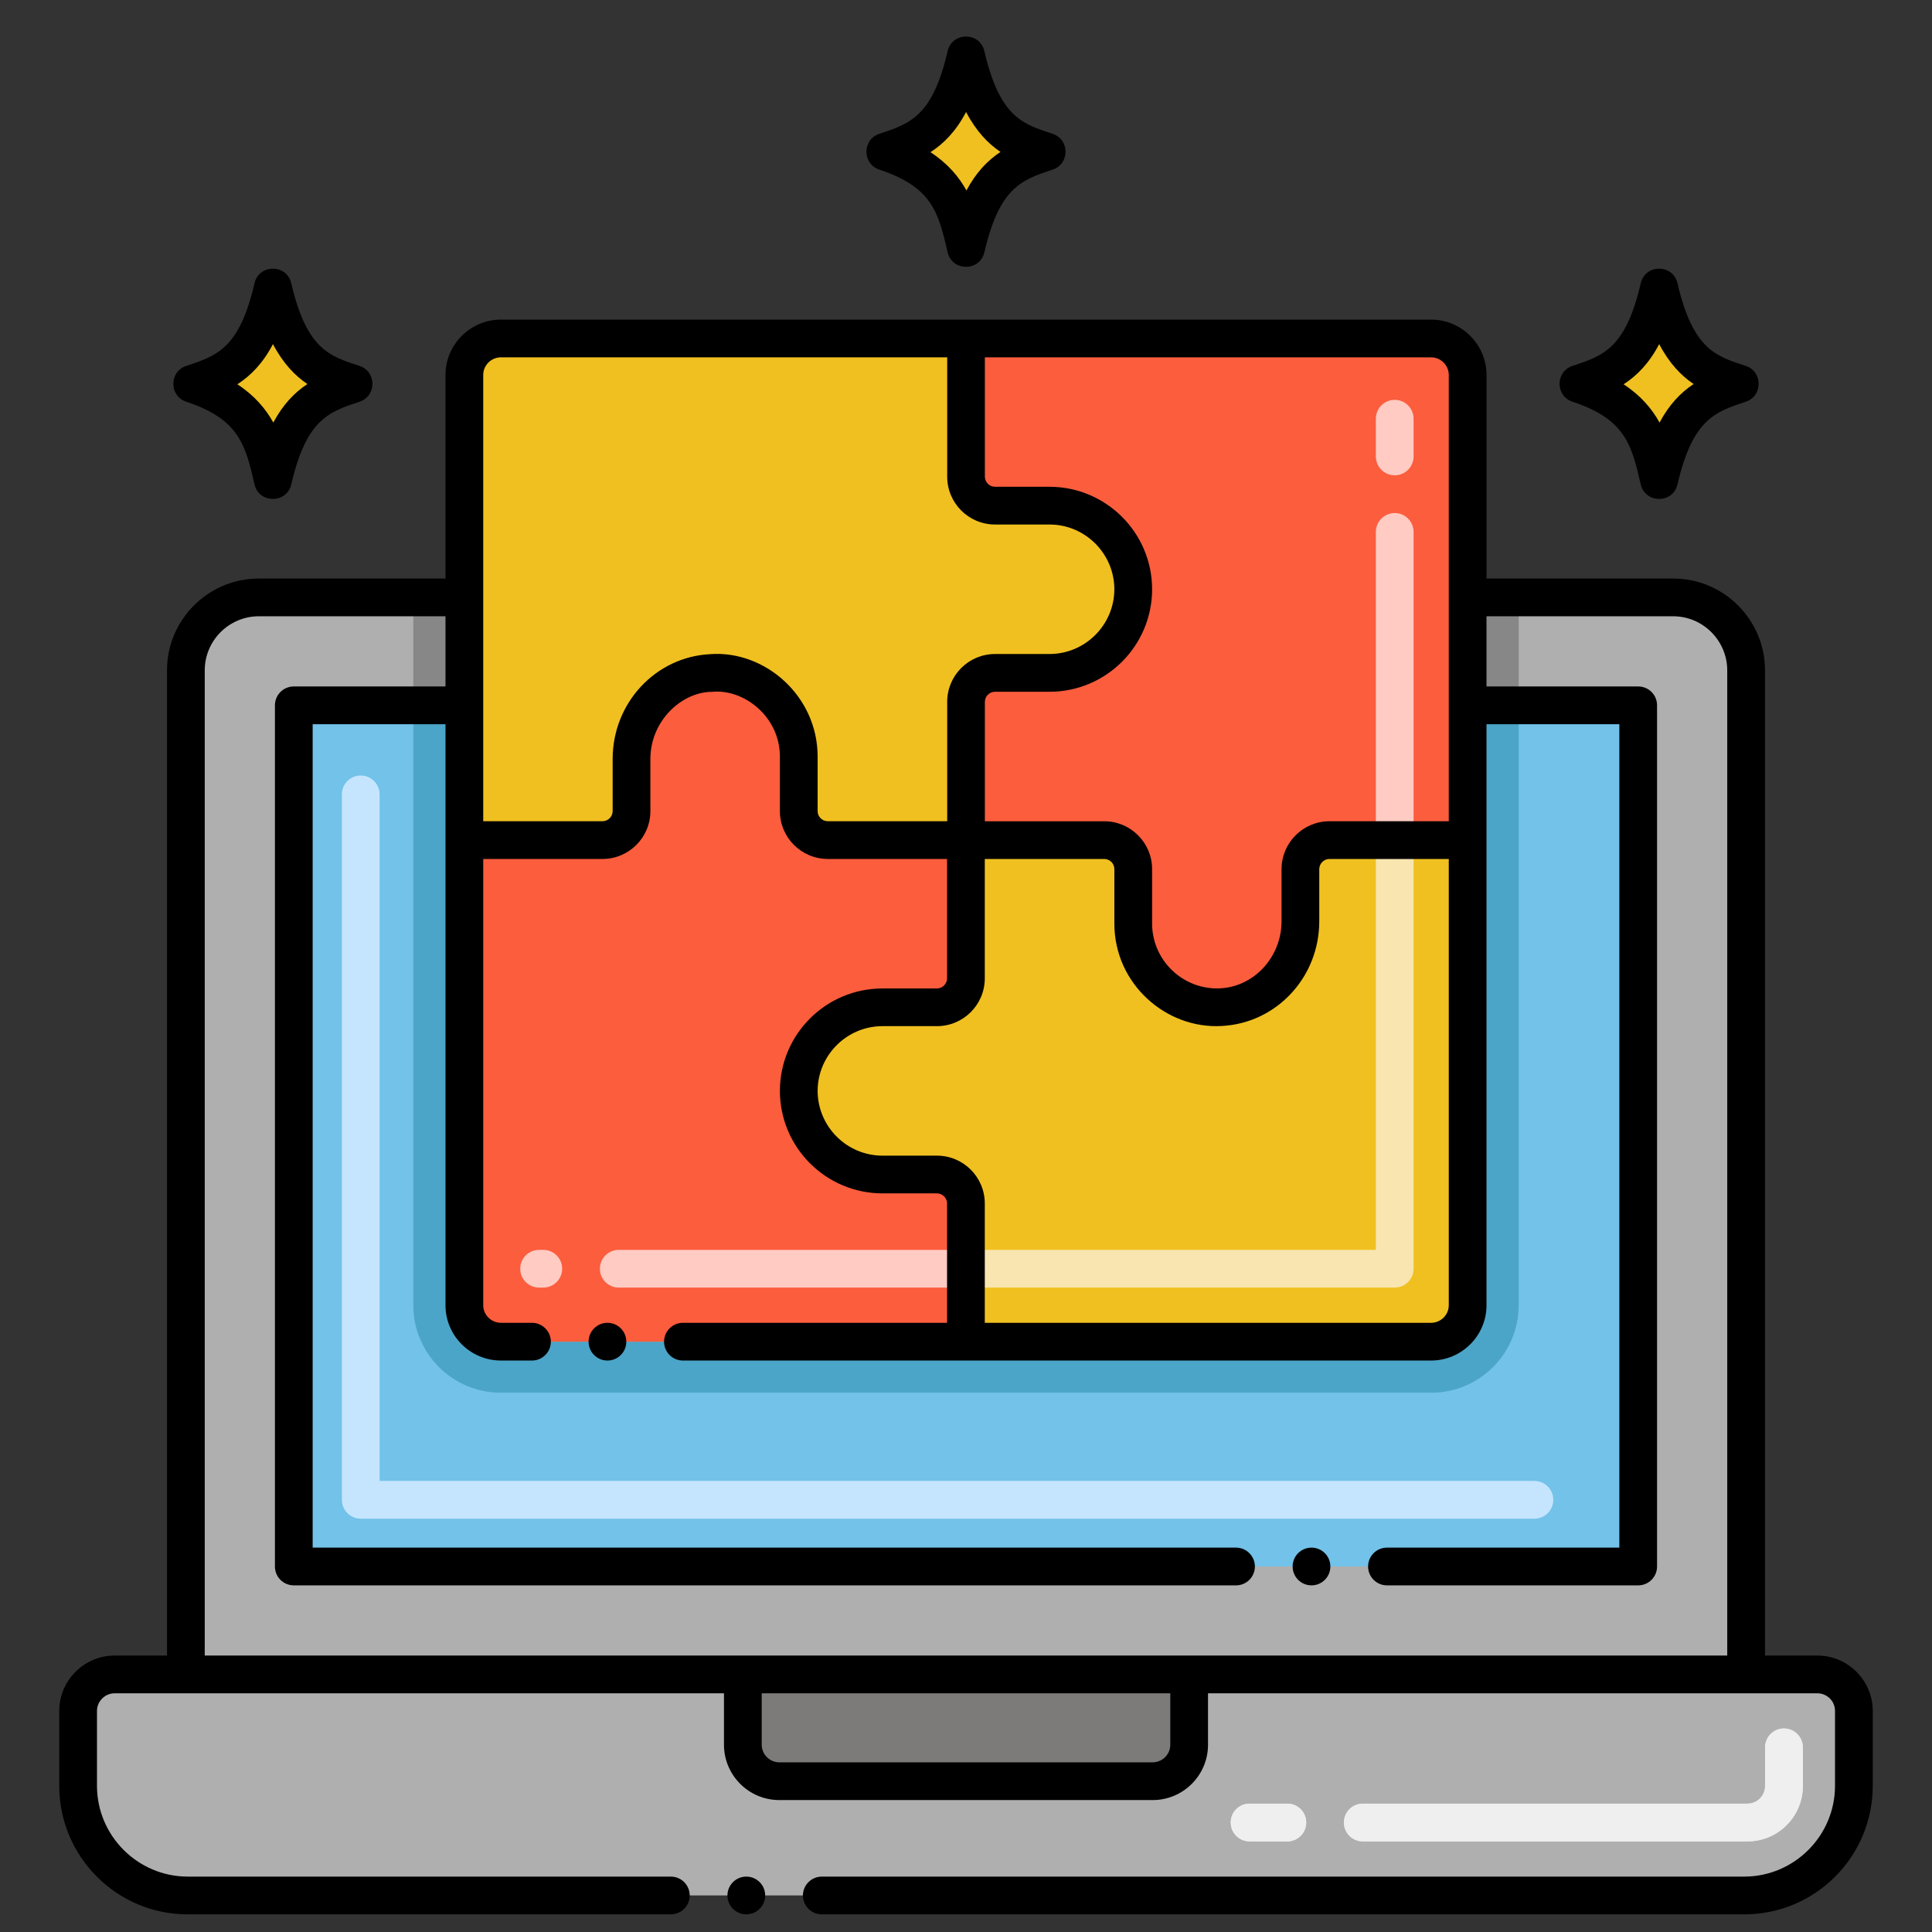 <svg id="Layer_1" height="512" viewBox="0 0 256 256" width="512" xmlns="http://www.w3.org/2000/svg"><rect x="0" y="0" width="256" height="256" fill="#333333" stroke="none"/><g><g><path d="m231.374 88.82v133.048h-206.748v-133.048c0-5.334 4.319-9.663 9.663-9.663h27.24v93.788c0 2.667 2.164 4.831 4.831 4.831h123.28c2.667 0 4.831-2.165 4.831-4.831v-93.788h27.24c5.343 0 9.663 4.329 9.663 9.663z" fill="#afafaf"/></g><path d="m201.235 79.157v93.788c0 6.397-5.199 11.595-11.595 11.595h-123.28c-6.397 0-11.595-5.199-11.595-11.595v-93.788h6.764v93.788c0 2.667 2.164 4.831 4.831 4.831h123.28c2.667 0 4.831-2.165 4.831-4.831v-93.788z" fill="#878787"/><g><path d="m240.814 221.872h-225.628c-2.668 0-4.831 2.163-4.831 4.831v9.958c0 8.005 6.489 14.494 14.494 14.494h206.303c8.005 0 14.494-6.489 14.494-14.494v-9.958c0-2.668-2.163-4.831-4.832-4.831z" fill="#afafaf"/></g><g><g><path d="m46.854 50.858c-4.094-1.353-8.322-2.535-10.696-12.76-2.186 9.418-5.689 11.106-10.696 12.76 8.166 2.698 9.398 7.166 10.696 12.76 2.238-9.643 5.939-11.188 10.696-12.76z" fill="#f0c020"/></g><g><path d="m230.537 50.858c-4.094-1.353-8.322-2.535-10.696-12.76-2.186 9.418-5.689 11.106-10.696 12.76 8.166 2.698 9.398 7.166 10.696 12.76 2.238-9.643 5.939-11.188 10.696-12.76z" fill="#f0c020"/></g></g><g><path d="m138.696 20.103c-4.094-1.353-8.322-2.535-10.696-12.76-2.186 9.418-5.689 11.106-10.696 12.76 8.166 2.698 9.398 7.166 10.696 12.76 2.238-9.644 5.939-11.188 10.696-12.76z" fill="#f0c020"/></g><path d="m98.428 221.872v9.314c0 2.668 2.163 4.831 4.831 4.831h49.48c2.668 0 4.831-2.163 4.831-4.831v-9.314z" fill="#7d7b79"/><path d="m217.072 93.458v114.109h-178.145v-114.109h22.602v79.487c0 2.667 2.164 4.831 4.831 4.831h123.28c2.667 0 4.831-2.165 4.831-4.831v-79.487z" fill="#72c2e9"/><path d="m201.235 93.458v79.487c0 6.397-5.199 11.595-11.595 11.595h-123.28c-6.397 0-11.595-5.199-11.595-11.595v-79.487h6.764v79.487c0 2.667 2.164 4.831 4.831 4.831h123.28c2.667 0 4.831-2.165 4.831-4.831v-79.487z" fill="#4ba5c8"/><path d="m194.471 49.685v123.26c0 2.667-2.164 4.831-4.831 4.831h-123.28c-2.667 0-4.831-2.165-4.831-4.831v-123.26c0-2.667 2.164-4.831 4.831-4.831h123.28c2.667 0 4.831 2.164 4.831 4.831z" fill="#f0c020"/><g fill="#fc5d3d"><path d="m172.315 122.078v-6.92c0-2.122 1.72-3.842 3.842-3.842h18.313v-62.621c0-2.122-1.72-3.842-3.842-3.842h-62.621v18.31c0 2.122 1.72 3.842 3.842 3.842h7.234c6.117 0 11.076 4.959 11.076 11.076 0 6.117-4.959 11.076-11.076 11.076h-7.234c-2.122 0-3.842 1.72-3.842 3.842v18.318h18.313c2.122 0 3.842 1.72 3.842 3.842v7.233c0 6.295 5.252 11.364 11.613 11.064 5.956-.282 10.54-5.414 10.54-11.378z"/><path d="m83.685 100.554v6.92c0 2.122-1.72 3.842-3.842 3.842h-18.312v62.621c0 2.122 1.72 3.842 3.842 3.842h62.621v-18.31c0-2.122-1.72-3.842-3.842-3.842h-7.234c-6.117 0-11.076-4.959-11.076-11.076 0-6.117 4.959-11.076 11.076-11.076h7.234c2.122 0 3.842-1.72 3.842-3.842v-18.318h-18.313c-2.122 0-3.842-1.72-3.842-3.842v-7.233c0-6.295-5.252-11.364-11.613-11.064-5.957.282-10.541 5.414-10.541 11.378z"/></g></g><path d="m231.554 243.993h-50.975c-1.381 0-2.5-1.119-2.5-2.5s1.119-2.5 2.5-2.5h50.975c1.286 0 2.332-1.046 2.332-2.331v-5.127c0-1.381 1.119-2.5 2.5-2.5s2.5 1.119 2.5 2.5v5.127c0 4.042-3.289 7.331-7.332 7.331zm-60.975 0h-5c-1.381 0-2.5-1.119-2.5-2.5s1.119-2.5 2.5-2.5h5c1.381 0 2.5 1.119 2.5 2.5s-1.119 2.5-2.5 2.5z" fill="#efefef"/><path d="m231.554 243.993h-50.975c-1.381 0-2.5-1.119-2.5-2.5s1.119-2.5 2.5-2.5h50.975c1.286 0 2.332-1.046 2.332-2.331v-5.127c0-1.381 1.119-2.5 2.5-2.5s2.5 1.119 2.5 2.5v5.127c0 4.042-3.289 7.331-7.332 7.331zm-60.975 0h-5c-1.381 0-2.5-1.119-2.5-2.5s1.119-2.5 2.5-2.5h5c1.381 0 2.5 1.119 2.5 2.5s-1.119 2.5-2.5 2.5z" fill="#efefef"/><path d="m203.32 201.235h-155.522c-1.381 0-2.5-1.119-2.5-2.5v-93.478c0-1.381 1.119-2.5 2.5-2.5s2.5 1.119 2.5 2.5v90.978h153.022c1.381 0 2.5 1.119 2.5 2.5s-1.119 2.5-2.5 2.5z" fill="#c5e5fe"/><path d="m184.809 170.613h-56.819c-1.381 0-2.5-1.119-2.5-2.5s1.119-2.5 2.5-2.5h54.318v-54.299c0-1.381 1.119-2.5 2.5-2.5s2.5 1.119 2.5 2.5v56.799c.001 1.381-1.119 2.5-2.499 2.5z" fill="#f8e5b0"/><path d="m184.809 113.814c-1.381 0-2.5-1.119-2.5-2.5v-40.832c0-1.381 1.119-2.5 2.5-2.5s2.5 1.119 2.5 2.5v40.832c0 1.381-1.12 2.5-2.5 2.5zm0-50.832c-1.381 0-2.5-1.119-2.5-2.5v-5c0-1.381 1.119-2.5 2.5-2.5s2.5 1.119 2.5 2.5v5c0 1.381-1.12 2.5-2.5 2.5z" fill="#ffcbc3"/><path d="m127.99 170.613h-46c-1.381 0-2.5-1.119-2.5-2.5s1.119-2.5 2.5-2.5h46c1.381 0 2.5 1.119 2.5 2.5s-1.119 2.5-2.5 2.5zm-56 0h-.557c-1.381 0-2.5-1.119-2.5-2.5s1.119-2.5 2.5-2.5h.557c1.381 0 2.5 1.119 2.5 2.5s-1.119 2.5-2.5 2.5z" fill="#ffcbc3"/><path d="m38.594 37.532c-.598-2.578-4.273-2.577-4.87 0-2.002 8.625-4.957 9.602-9.045 10.952-2.283.754-2.28 3.996 0 4.748 7.044 2.328 7.84 5.759 9.044 10.952.596 2.567 4.273 2.573 4.871 0 2-8.624 4.955-9.6 9.044-10.952 2.282-.753 2.28-3.994 0-4.747-3.915-1.294-6.994-2.12-9.044-10.953zm-2.377 18.459c-1.02-1.842-2.492-3.582-4.764-5.071 1.795-1.162 3.384-2.786 4.715-5.324 1.355 2.581 2.935 4.194 4.561 5.29-1.71 1.135-3.229 2.704-4.512 5.105z"/><path d="m222.277 37.532c-.598-2.578-4.273-2.577-4.87 0-2.002 8.625-4.957 9.602-9.045 10.952-2.283.754-2.28 3.996 0 4.748 7.044 2.328 7.84 5.759 9.044 10.952.596 2.567 4.273 2.573 4.871 0 2-8.624 4.955-9.6 9.044-10.952 2.282-.753 2.28-3.994 0-4.747-3.915-1.294-6.994-2.12-9.044-10.953zm-2.377 18.459c-1.02-1.842-2.492-3.582-4.764-5.071 1.795-1.162 3.384-2.786 4.715-5.324 1.355 2.581 2.935 4.194 4.561 5.29-1.71 1.135-3.228 2.704-4.512 5.105z"/><path d="m130.435 6.777c-.598-2.578-4.273-2.577-4.87 0-2.002 8.625-4.957 9.602-9.045 10.952-2.283.754-2.28 3.996 0 4.748 7.044 2.328 7.84 5.759 9.044 10.952.596 2.567 4.273 2.573 4.871 0 2-8.624 4.955-9.6 9.044-10.952 2.282-.753 2.28-3.994 0-4.747-3.915-1.294-6.994-2.121-9.044-10.953zm-2.377 18.459c-1.02-1.842-2.492-3.582-4.764-5.071 1.795-1.162 3.384-2.786 4.715-5.324 1.355 2.581 2.935 4.194 4.561 5.29-1.709 1.135-3.228 2.704-4.512 5.105z"/><g><path d="m240.81 219.37h-6.939v-130.551c0-6.699-5.45-12.159-12.16-12.159h-24.74v-26.98c0-4.03-3.29-7.32-7.33-7.33h-123.282c-4.04.01-7.329 3.3-7.329 7.33v26.98h-24.74c-6.71 0-12.16 5.46-12.16 12.159v130.551h-6.94c-4.04 0-7.33 3.29-7.34 7.33v9.96c.01 9.369 7.63 17 17 17h64.04c1.38 0 2.5-1.12 2.5-2.5 0-1.381-1.12-2.5-2.5-2.5h-64.04c-6.6-.021-11.979-5.4-12-12v-9.96c.01-1.28 1.05-2.32 2.34-2.33h80.74v6.819c0 4.04 3.29 7.33 7.33 7.33h49.48c4.04 0 7.329-3.29 7.329-7.33v-6.819h80.74c1.252 0 2.34 1.005 2.34 2.33v9.96c-.02 6.6-5.399 11.979-12 12h-122.259c-1.37 0-2.5 1.119-2.5 2.5 0 1.38 1.13 2.5 2.5 2.5h.021 122.239c9.37 0 16.99-7.631 17-17v-9.96c-.001-4.039-3.307-7.33-7.34-7.33zm-116.661-66.24h-7.229c-4.72-.01-8.57-3.86-8.58-8.58.01-4.72 3.86-8.57 8.58-8.58h7.229c3.5 0 6.341-2.84 6.341-6.34v-15.811h15.829c.74 0 1.341.601 1.341 1.341v7.229c0 7.998 6.865 13.983 14.21 13.561 7.26-.36 12.939-6.45 12.939-13.87v-6.92c.01-.74.61-1.341 1.351-1.341h15.81v59.131c0 1.279-1.05 2.319-2.33 2.329h-59.15v-15.81c0-3.499-2.841-6.339-6.341-6.339zm67.821-103.45v59.14h-15.81c-3.5 0-6.341 2.841-6.351 6.341v6.92c.01 4.718-3.702 8.89-8.569 8.89-4.721-.01-8.57-3.86-8.58-8.58v-7.229c0-3.5-2.851-6.341-6.341-6.341h-15.819v-15.821c.01-.74.609-1.34 1.35-1.34h7.23c7.489 0 13.58-6.091 13.58-13.58 0-7.48-6.091-13.57-13.58-13.58h-7.23c-.74 0-1.34-.601-1.35-1.34v-15.81h59.14c1.28.009 2.33 1.049 2.33 2.33zm-127.94 0c0-1.28 1.05-2.32 2.329-2.33h59.15v15.81c0 3.5 2.84 6.34 6.34 6.34h7.23c4.72.01 8.569 3.859 8.58 8.58-.011 4.72-3.86 8.569-8.58 8.58h-7.23c-3.5 0-6.34 2.84-6.34 6.34v15.819h-15.83c-.74-.01-1.34-.609-1.34-1.34v-7.239c0-8.062-7.034-14.1-14.23-13.561-7.25.36-12.92 6.46-12.93 13.88v6.92c0 .73-.6 1.33-1.34 1.34h-15.809zm-36.9 39.139c0-3.939 3.22-7.159 7.16-7.159h24.74v9.3h-20.1c-1.388 0-2.5 1.116-2.5 2.5v114.109c0 1.39 1.115 2.5 2.5 2.5h124.85c1.38 0 2.5-1.119 2.5-2.5 0-1.369-1.11-2.489-2.48-2.5-.01 0-.01 0-.02 0h-122.35v-109.109h17.6v76.99c0 4.04 3.289 7.319 7.329 7.329h4.131c1.38 0 2.5-1.119 2.5-2.5 0-1.369-1.11-2.489-2.48-2.5-.01 0-.01 0-.02 0h-4.131c-1.279-.01-2.329-1.05-2.329-2.329v-59.131h15.81c3.5-.01 6.34-2.85 6.34-6.34v-6.92c0-5.027 4.129-8.89 8.21-8.89 4.166-.404 8.939 3.27 8.95 8.57v7.239c0 3.49 2.84 6.33 6.34 6.34h15.811v15.811c0 .74-.601 1.34-1.341 1.35h-7.229c-7.49 0-13.58 6.09-13.58 13.57 0 7.479 6.09 13.57 13.58 13.58h7.229c.74 0 1.341.6 1.341 1.34v15.81h-35c-1.381 0-2.5 1.12-2.5 2.5 0 1.381 1.119 2.5 2.5 2.5h99.149c4.04-.01 7.33-3.289 7.33-7.329v-76.99h17.6v109.109h-30.79c-1.381 0-2.5 1.12-2.5 2.5 0 1.381 1.119 2.5 2.5 2.5h33.289c1.406 0 2.5-1.147 2.5-2.5v-114.109c0-1.383-1.106-2.5-2.5-2.5h-20.1v-9.3h24.74c3.939 0 7.149 3.22 7.16 7.159v130.551c-5.555 0-163.525 0-201.74 0v-130.551zm127.939 142.37c0 1.28-1.05 2.32-2.329 2.33h-49.48c-1.28-.01-2.33-1.05-2.33-2.33v-6.819h54.14v6.819z"/><circle cx="98.89" cy="251.16" r="2.5"/><circle cx="173.78" cy="207.569" r="2.5"/><circle cx="80.49" cy="177.779" r="2.5"/></g></svg>